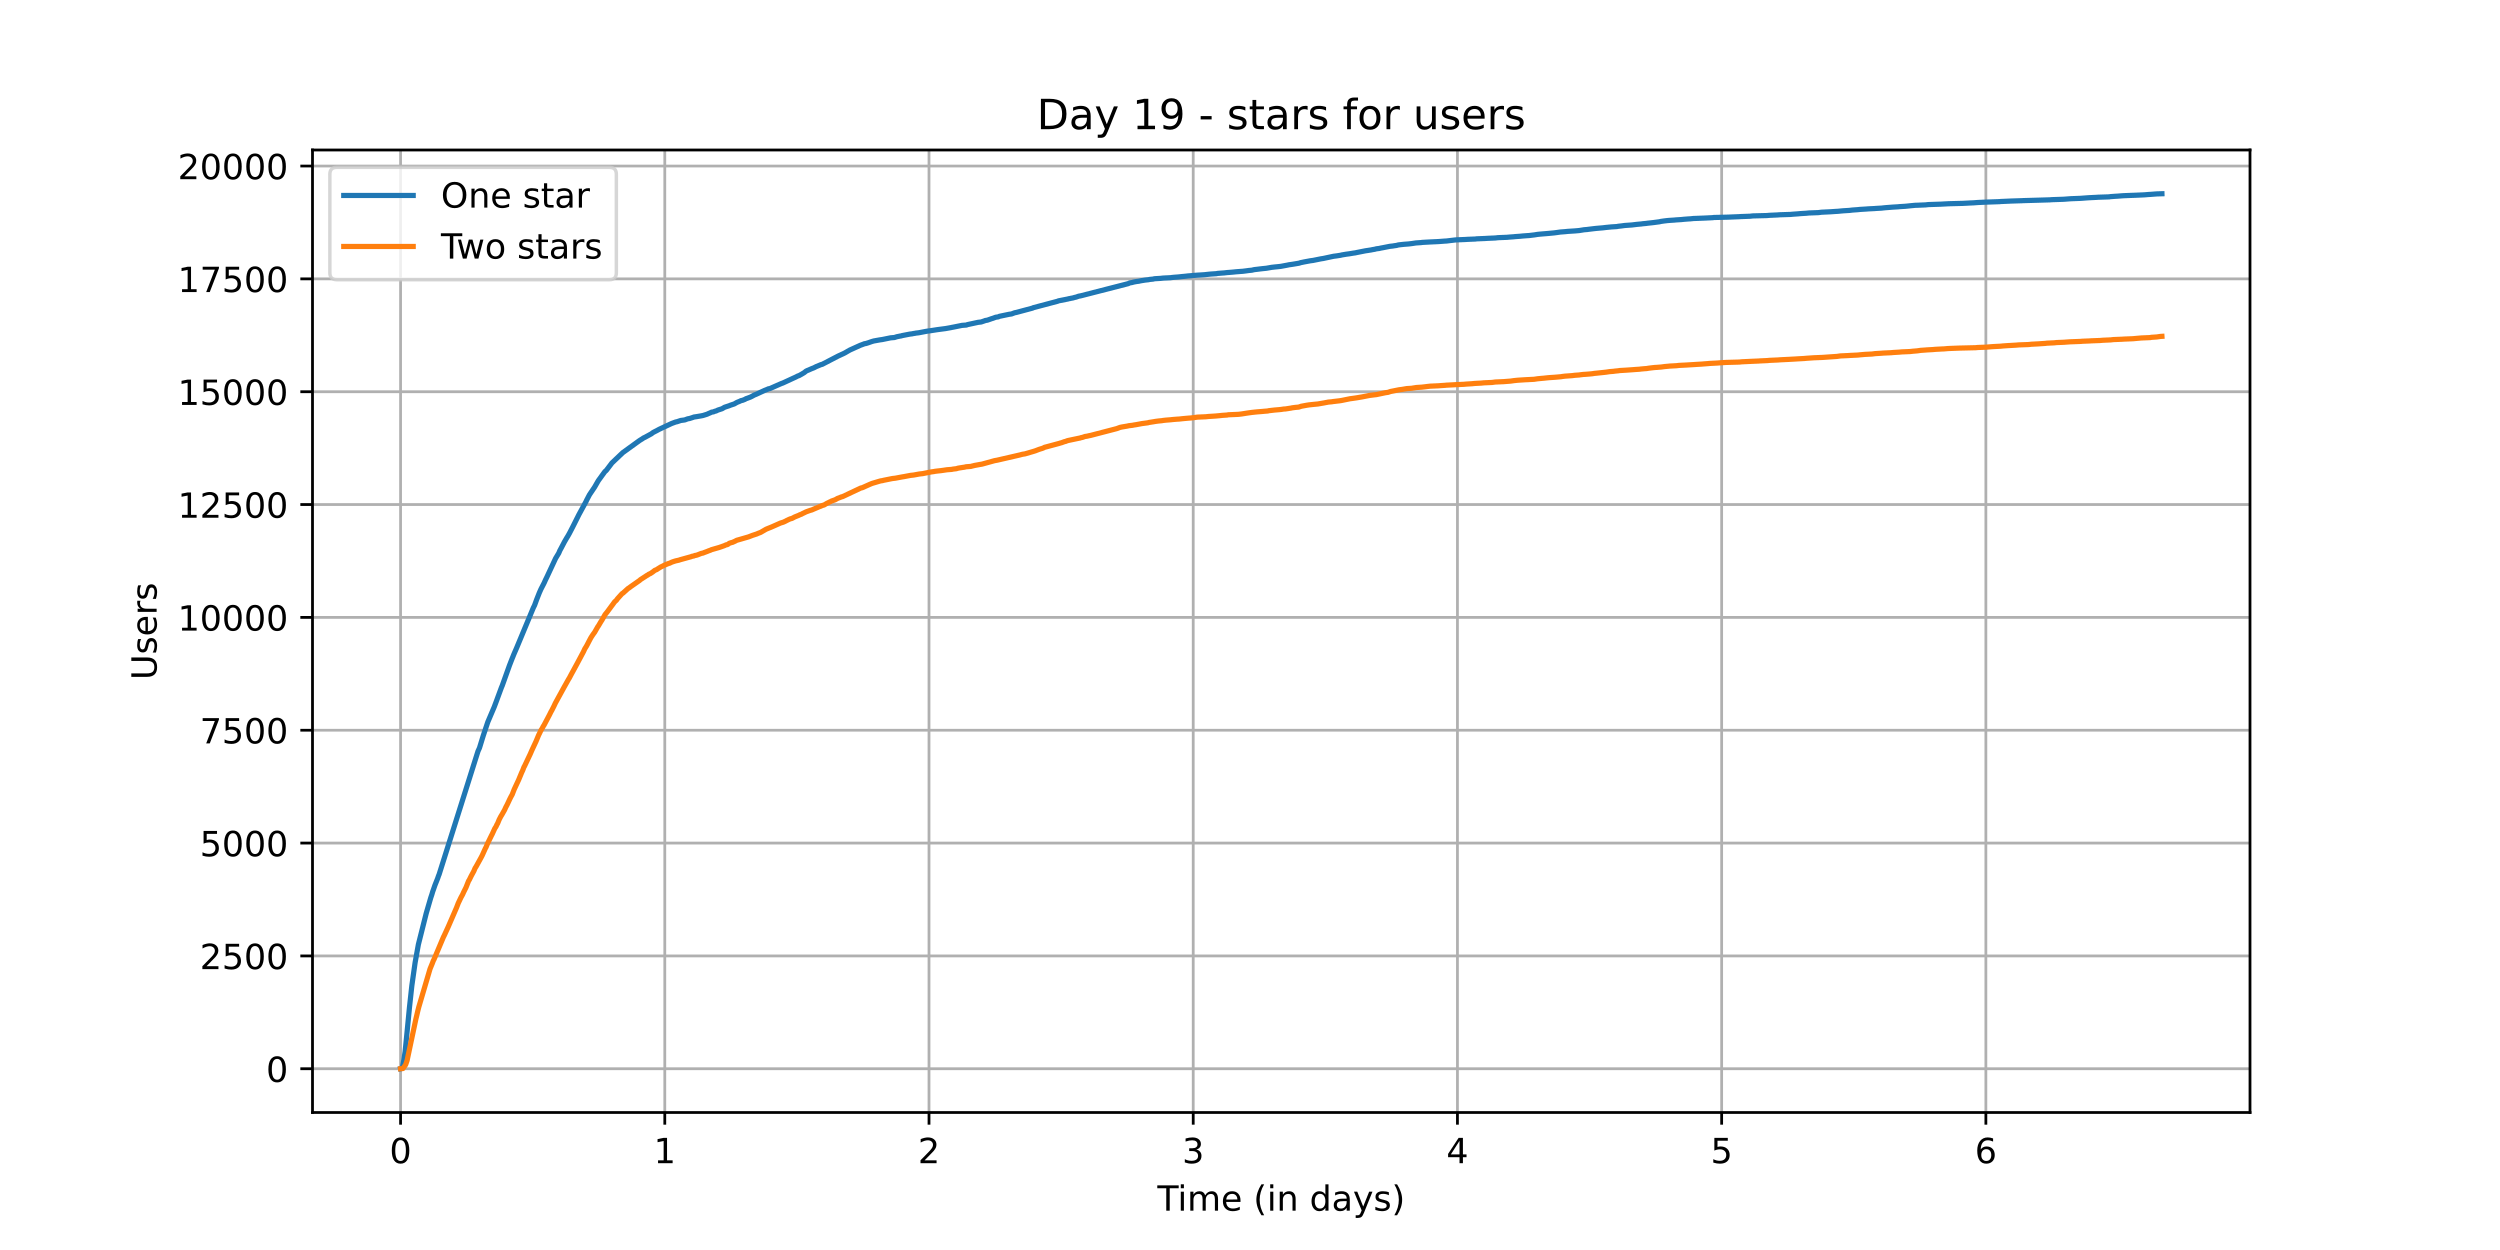 <?xml version="1.0" encoding="utf-8" standalone="no"?>
<!DOCTYPE svg PUBLIC "-//W3C//DTD SVG 1.1//EN"
  "http://www.w3.org/Graphics/SVG/1.1/DTD/svg11.dtd">
<!-- Created with matplotlib (https://matplotlib.org/) -->
<svg height="360pt" version="1.1" viewBox="0 0 720 360" width="720pt" xmlns="http://www.w3.org/2000/svg" xmlns:xlink="http://www.w3.org/1999/xlink">
 <defs>
  <style type="text/css">*{stroke-linecap:butt;stroke-linejoin:round;}</style>
 </defs>
 <g id="figure_1">
  <g id="patch_1">
   <path d="M 0 360 
L 720 360 
L 720 0 
L 0 0 
z
" style="fill:#ffffff;"/>
  </g>
  <g id="axes_1">
   <g id="patch_2">
    <path d="M 90 320.4 
L 648 320.4 
L 648 43.2 
L 90 43.2 
z
" style="fill:#ffffff;"/>
   </g>
   <g id="matplotlib.axis_1">
    <g id="xtick_1">
     <g id="line2d_1">
      <path clip-path="url(#p3f3397344b)" d="M 115.364 320.4 
L 115.364 43.2 
" style="fill:none;stroke:#b0b0b0;stroke-linecap:square;stroke-width:0.8;"/>
     </g>
     <g id="line2d_2">
      <defs>
       <path d="M 0 0 
L 0 3.5 
" id="meeb5e27572" style="stroke:#000000;stroke-width:0.8;"/>
      </defs>
      <g>
       <use style="stroke:#000000;stroke-width:0.8;" x="115.364" xlink:href="#meeb5e27572" y="320.4"/>
      </g>
     </g>
     <g id="text_1">
      <!-- 0 -->
      <g transform="translate(112.182 334.998)scale(0.1 -0.1)">
       <defs>
        <path d="M 31.781 66.406 
Q 24.172 66.406 20.328 58.906 
Q 16.5 51.422 16.5 36.375 
Q 16.5 21.391 20.328 13.891 
Q 24.172 6.391 31.781 6.391 
Q 39.453 6.391 43.281 13.891 
Q 47.125 21.391 47.125 36.375 
Q 47.125 51.422 43.281 58.906 
Q 39.453 66.406 31.781 66.406 
z
M 31.781 74.219 
Q 44.047 74.219 50.516 64.516 
Q 56.984 54.828 56.984 36.375 
Q 56.984 17.969 50.516 8.266 
Q 44.047 -1.422 31.781 -1.422 
Q 19.531 -1.422 13.062 8.266 
Q 6.594 17.969 6.594 36.375 
Q 6.594 54.828 13.062 64.516 
Q 19.531 74.219 31.781 74.219 
z
" id="DejaVuSans-48"/>
       </defs>
       <use xlink:href="#DejaVuSans-48"/>
      </g>
     </g>
    </g>
    <g id="xtick_2">
     <g id="line2d_3">
      <path clip-path="url(#p3f3397344b)" d="M 191.458 320.4 
L 191.458 43.2 
" style="fill:none;stroke:#b0b0b0;stroke-linecap:square;stroke-width:0.8;"/>
     </g>
     <g id="line2d_4">
      <g>
       <use style="stroke:#000000;stroke-width:0.8;" x="191.458" xlink:href="#meeb5e27572" y="320.4"/>
      </g>
     </g>
     <g id="text_2">
      <!-- 1 -->
      <g transform="translate(188.277 334.998)scale(0.1 -0.1)">
       <defs>
        <path d="M 12.406 8.297 
L 28.516 8.297 
L 28.516 63.922 
L 10.984 60.406 
L 10.984 69.391 
L 28.422 72.906 
L 38.281 72.906 
L 38.281 8.297 
L 54.391 8.297 
L 54.391 0 
L 12.406 0 
z
" id="DejaVuSans-49"/>
       </defs>
       <use xlink:href="#DejaVuSans-49"/>
      </g>
     </g>
    </g>
    <g id="xtick_3">
     <g id="line2d_5">
      <path clip-path="url(#p3f3397344b)" d="M 267.553 320.4 
L 267.553 43.2 
" style="fill:none;stroke:#b0b0b0;stroke-linecap:square;stroke-width:0.8;"/>
     </g>
     <g id="line2d_6">
      <g>
       <use style="stroke:#000000;stroke-width:0.8;" x="267.553" xlink:href="#meeb5e27572" y="320.4"/>
      </g>
     </g>
     <g id="text_3">
      <!-- 2 -->
      <g transform="translate(264.371 334.998)scale(0.1 -0.1)">
       <defs>
        <path d="M 19.188 8.297 
L 53.609 8.297 
L 53.609 0 
L 7.328 0 
L 7.328 8.297 
Q 12.938 14.109 22.625 23.891 
Q 32.328 33.688 34.812 36.531 
Q 39.547 41.844 41.422 45.531 
Q 43.312 49.219 43.312 52.781 
Q 43.312 58.594 39.234 62.25 
Q 35.156 65.922 28.609 65.922 
Q 23.969 65.922 18.812 64.312 
Q 13.672 62.703 7.812 59.422 
L 7.812 69.391 
Q 13.766 71.781 18.938 73 
Q 24.125 74.219 28.422 74.219 
Q 39.75 74.219 46.484 68.547 
Q 53.219 62.891 53.219 53.422 
Q 53.219 48.922 51.531 44.891 
Q 49.859 40.875 45.406 35.406 
Q 44.188 33.984 37.641 27.219 
Q 31.109 20.453 19.188 8.297 
z
" id="DejaVuSans-50"/>
       </defs>
       <use xlink:href="#DejaVuSans-50"/>
      </g>
     </g>
    </g>
    <g id="xtick_4">
     <g id="line2d_7">
      <path clip-path="url(#p3f3397344b)" d="M 343.647 320.4 
L 343.647 43.2 
" style="fill:none;stroke:#b0b0b0;stroke-linecap:square;stroke-width:0.8;"/>
     </g>
     <g id="line2d_8">
      <g>
       <use style="stroke:#000000;stroke-width:0.8;" x="343.647" xlink:href="#meeb5e27572" y="320.4"/>
      </g>
     </g>
     <g id="text_4">
      <!-- 3 -->
      <g transform="translate(340.466 334.998)scale(0.1 -0.1)">
       <defs>
        <path d="M 40.578 39.312 
Q 47.656 37.797 51.625 33 
Q 55.609 28.219 55.609 21.188 
Q 55.609 10.406 48.188 4.484 
Q 40.766 -1.422 27.094 -1.422 
Q 22.516 -1.422 17.656 -0.516 
Q 12.797 0.391 7.625 2.203 
L 7.625 11.719 
Q 11.719 9.328 16.594 8.109 
Q 21.484 6.891 26.812 6.891 
Q 36.078 6.891 40.938 10.547 
Q 45.797 14.203 45.797 21.188 
Q 45.797 27.641 41.281 31.266 
Q 36.766 34.906 28.719 34.906 
L 20.219 34.906 
L 20.219 43.016 
L 29.109 43.016 
Q 36.375 43.016 40.234 45.922 
Q 44.094 48.828 44.094 54.297 
Q 44.094 59.906 40.109 62.906 
Q 36.141 65.922 28.719 65.922 
Q 24.656 65.922 20.016 65.031 
Q 15.375 64.156 9.812 62.312 
L 9.812 71.094 
Q 15.438 72.656 20.344 73.438 
Q 25.25 74.219 29.594 74.219 
Q 40.828 74.219 47.359 69.109 
Q 53.906 64.016 53.906 55.328 
Q 53.906 49.266 50.438 45.094 
Q 46.969 40.922 40.578 39.312 
z
" id="DejaVuSans-51"/>
       </defs>
       <use xlink:href="#DejaVuSans-51"/>
      </g>
     </g>
    </g>
    <g id="xtick_5">
     <g id="line2d_9">
      <path clip-path="url(#p3f3397344b)" d="M 419.742 320.4 
L 419.742 43.2 
" style="fill:none;stroke:#b0b0b0;stroke-linecap:square;stroke-width:0.8;"/>
     </g>
     <g id="line2d_10">
      <g>
       <use style="stroke:#000000;stroke-width:0.8;" x="419.742" xlink:href="#meeb5e27572" y="320.4"/>
      </g>
     </g>
     <g id="text_5">
      <!-- 4 -->
      <g transform="translate(416.56 334.998)scale(0.1 -0.1)">
       <defs>
        <path d="M 37.797 64.312 
L 12.891 25.391 
L 37.797 25.391 
z
M 35.203 72.906 
L 47.609 72.906 
L 47.609 25.391 
L 58.016 25.391 
L 58.016 17.188 
L 47.609 17.188 
L 47.609 0 
L 37.797 0 
L 37.797 17.188 
L 4.891 17.188 
L 4.891 26.703 
z
" id="DejaVuSans-52"/>
       </defs>
       <use xlink:href="#DejaVuSans-52"/>
      </g>
     </g>
    </g>
    <g id="xtick_6">
     <g id="line2d_11">
      <path clip-path="url(#p3f3397344b)" d="M 495.836 320.4 
L 495.836 43.2 
" style="fill:none;stroke:#b0b0b0;stroke-linecap:square;stroke-width:0.8;"/>
     </g>
     <g id="line2d_12">
      <g>
       <use style="stroke:#000000;stroke-width:0.8;" x="495.836" xlink:href="#meeb5e27572" y="320.4"/>
      </g>
     </g>
     <g id="text_6">
      <!-- 5 -->
      <g transform="translate(492.655 334.998)scale(0.1 -0.1)">
       <defs>
        <path d="M 10.797 72.906 
L 49.516 72.906 
L 49.516 64.594 
L 19.828 64.594 
L 19.828 46.734 
Q 21.969 47.469 24.109 47.828 
Q 26.266 48.188 28.422 48.188 
Q 40.625 48.188 47.75 41.5 
Q 54.891 34.812 54.891 23.391 
Q 54.891 11.625 47.562 5.094 
Q 40.234 -1.422 26.906 -1.422 
Q 22.312 -1.422 17.547 -0.641 
Q 12.797 0.141 7.719 1.703 
L 7.719 11.625 
Q 12.109 9.234 16.797 8.062 
Q 21.484 6.891 26.703 6.891 
Q 35.156 6.891 40.078 11.328 
Q 45.016 15.766 45.016 23.391 
Q 45.016 31 40.078 35.438 
Q 35.156 39.891 26.703 39.891 
Q 22.75 39.891 18.812 39.016 
Q 14.891 38.141 10.797 36.281 
z
" id="DejaVuSans-53"/>
       </defs>
       <use xlink:href="#DejaVuSans-53"/>
      </g>
     </g>
    </g>
    <g id="xtick_7">
     <g id="line2d_13">
      <path clip-path="url(#p3f3397344b)" d="M 571.93 320.4 
L 571.93 43.2 
" style="fill:none;stroke:#b0b0b0;stroke-linecap:square;stroke-width:0.8;"/>
     </g>
     <g id="line2d_14">
      <g>
       <use style="stroke:#000000;stroke-width:0.8;" x="571.93" xlink:href="#meeb5e27572" y="320.4"/>
      </g>
     </g>
     <g id="text_7">
      <!-- 6 -->
      <g transform="translate(568.749 334.998)scale(0.1 -0.1)">
       <defs>
        <path d="M 33.016 40.375 
Q 26.375 40.375 22.484 35.828 
Q 18.609 31.297 18.609 23.391 
Q 18.609 15.531 22.484 10.953 
Q 26.375 6.391 33.016 6.391 
Q 39.656 6.391 43.531 10.953 
Q 47.406 15.531 47.406 23.391 
Q 47.406 31.297 43.531 35.828 
Q 39.656 40.375 33.016 40.375 
z
M 52.594 71.297 
L 52.594 62.312 
Q 48.875 64.062 45.094 64.984 
Q 41.312 65.922 37.594 65.922 
Q 27.828 65.922 22.672 59.328 
Q 17.531 52.734 16.797 39.406 
Q 19.672 43.656 24.016 45.922 
Q 28.375 48.188 33.594 48.188 
Q 44.578 48.188 50.953 41.516 
Q 57.328 34.859 57.328 23.391 
Q 57.328 12.156 50.688 5.359 
Q 44.047 -1.422 33.016 -1.422 
Q 20.359 -1.422 13.672 8.266 
Q 6.984 17.969 6.984 36.375 
Q 6.984 53.656 15.188 63.938 
Q 23.391 74.219 37.203 74.219 
Q 40.922 74.219 44.703 73.484 
Q 48.484 72.75 52.594 71.297 
z
" id="DejaVuSans-54"/>
       </defs>
       <use xlink:href="#DejaVuSans-54"/>
      </g>
     </g>
    </g>
    <g id="text_8">
     <!-- Time (in days) -->
     <g transform="translate(333.327 348.677)scale(0.1 -0.1)">
      <defs>
       <path d="M -0.297 72.906 
L 61.375 72.906 
L 61.375 64.594 
L 35.5 64.594 
L 35.5 0 
L 25.594 0 
L 25.594 64.594 
L -0.297 64.594 
z
" id="DejaVuSans-84"/>
       <path d="M 9.422 54.688 
L 18.406 54.688 
L 18.406 0 
L 9.422 0 
z
M 9.422 75.984 
L 18.406 75.984 
L 18.406 64.594 
L 9.422 64.594 
z
" id="DejaVuSans-105"/>
       <path d="M 52 44.188 
Q 55.375 50.25 60.062 53.125 
Q 64.75 56 71.094 56 
Q 79.641 56 84.281 50.016 
Q 88.922 44.047 88.922 33.016 
L 88.922 0 
L 79.891 0 
L 79.891 32.719 
Q 79.891 40.578 77.094 44.375 
Q 74.312 48.188 68.609 48.188 
Q 61.625 48.188 57.562 43.547 
Q 53.516 38.922 53.516 30.906 
L 53.516 0 
L 44.484 0 
L 44.484 32.719 
Q 44.484 40.625 41.703 44.406 
Q 38.922 48.188 33.109 48.188 
Q 26.219 48.188 22.156 43.531 
Q 18.109 38.875 18.109 30.906 
L 18.109 0 
L 9.078 0 
L 9.078 54.688 
L 18.109 54.688 
L 18.109 46.188 
Q 21.188 51.219 25.484 53.609 
Q 29.781 56 35.688 56 
Q 41.656 56 45.828 52.969 
Q 50 49.953 52 44.188 
z
" id="DejaVuSans-109"/>
       <path d="M 56.203 29.594 
L 56.203 25.203 
L 14.891 25.203 
Q 15.484 15.922 20.484 11.062 
Q 25.484 6.203 34.422 6.203 
Q 39.594 6.203 44.453 7.469 
Q 49.312 8.734 54.109 11.281 
L 54.109 2.781 
Q 49.266 0.734 44.188 -0.344 
Q 39.109 -1.422 33.891 -1.422 
Q 20.797 -1.422 13.156 6.188 
Q 5.516 13.812 5.516 26.812 
Q 5.516 40.234 12.766 48.109 
Q 20.016 56 32.328 56 
Q 43.359 56 49.781 48.891 
Q 56.203 41.797 56.203 29.594 
z
M 47.219 32.234 
Q 47.125 39.594 43.094 43.984 
Q 39.062 48.391 32.422 48.391 
Q 24.906 48.391 20.391 44.141 
Q 15.875 39.891 15.188 32.172 
z
" id="DejaVuSans-101"/>
       <path id="DejaVuSans-32"/>
       <path d="M 31 75.875 
Q 24.469 64.656 21.281 53.656 
Q 18.109 42.672 18.109 31.391 
Q 18.109 20.125 21.312 9.062 
Q 24.516 -2 31 -13.188 
L 23.188 -13.188 
Q 15.875 -1.703 12.234 9.375 
Q 8.594 20.453 8.594 31.391 
Q 8.594 42.281 12.203 53.312 
Q 15.828 64.359 23.188 75.875 
z
" id="DejaVuSans-40"/>
       <path d="M 54.891 33.016 
L 54.891 0 
L 45.906 0 
L 45.906 32.719 
Q 45.906 40.484 42.875 44.328 
Q 39.844 48.188 33.797 48.188 
Q 26.516 48.188 22.312 43.547 
Q 18.109 38.922 18.109 30.906 
L 18.109 0 
L 9.078 0 
L 9.078 54.688 
L 18.109 54.688 
L 18.109 46.188 
Q 21.344 51.125 25.703 53.562 
Q 30.078 56 35.797 56 
Q 45.219 56 50.047 50.172 
Q 54.891 44.344 54.891 33.016 
z
" id="DejaVuSans-110"/>
       <path d="M 45.406 46.391 
L 45.406 75.984 
L 54.391 75.984 
L 54.391 0 
L 45.406 0 
L 45.406 8.203 
Q 42.578 3.328 38.25 0.953 
Q 33.938 -1.422 27.875 -1.422 
Q 17.969 -1.422 11.734 6.484 
Q 5.516 14.406 5.516 27.297 
Q 5.516 40.188 11.734 48.094 
Q 17.969 56 27.875 56 
Q 33.938 56 38.25 53.625 
Q 42.578 51.266 45.406 46.391 
z
M 14.797 27.297 
Q 14.797 17.391 18.875 11.75 
Q 22.953 6.109 30.078 6.109 
Q 37.203 6.109 41.297 11.75 
Q 45.406 17.391 45.406 27.297 
Q 45.406 37.203 41.297 42.844 
Q 37.203 48.484 30.078 48.484 
Q 22.953 48.484 18.875 42.844 
Q 14.797 37.203 14.797 27.297 
z
" id="DejaVuSans-100"/>
       <path d="M 34.281 27.484 
Q 23.391 27.484 19.188 25 
Q 14.984 22.516 14.984 16.5 
Q 14.984 11.719 18.141 8.906 
Q 21.297 6.109 26.703 6.109 
Q 34.188 6.109 38.703 11.406 
Q 43.219 16.703 43.219 25.484 
L 43.219 27.484 
z
M 52.203 31.203 
L 52.203 0 
L 43.219 0 
L 43.219 8.297 
Q 40.141 3.328 35.547 0.953 
Q 30.953 -1.422 24.312 -1.422 
Q 15.922 -1.422 10.953 3.297 
Q 6 8.016 6 15.922 
Q 6 25.141 12.172 29.828 
Q 18.359 34.516 30.609 34.516 
L 43.219 34.516 
L 43.219 35.406 
Q 43.219 41.609 39.141 45 
Q 35.062 48.391 27.688 48.391 
Q 23 48.391 18.547 47.266 
Q 14.109 46.141 10.016 43.891 
L 10.016 52.203 
Q 14.938 54.109 19.578 55.047 
Q 24.219 56 28.609 56 
Q 40.484 56 46.344 49.844 
Q 52.203 43.703 52.203 31.203 
z
" id="DejaVuSans-97"/>
       <path d="M 32.172 -5.078 
Q 28.375 -14.844 24.75 -17.812 
Q 21.141 -20.797 15.094 -20.797 
L 7.906 -20.797 
L 7.906 -13.281 
L 13.188 -13.281 
Q 16.891 -13.281 18.938 -11.516 
Q 21 -9.766 23.484 -3.219 
L 25.094 0.875 
L 2.984 54.688 
L 12.5 54.688 
L 29.594 11.922 
L 46.688 54.688 
L 56.203 54.688 
z
" id="DejaVuSans-121"/>
       <path d="M 44.281 53.078 
L 44.281 44.578 
Q 40.484 46.531 36.375 47.5 
Q 32.281 48.484 27.875 48.484 
Q 21.188 48.484 17.844 46.438 
Q 14.5 44.391 14.5 40.281 
Q 14.5 37.156 16.891 35.375 
Q 19.281 33.594 26.516 31.984 
L 29.594 31.297 
Q 39.156 29.25 43.188 25.516 
Q 47.219 21.781 47.219 15.094 
Q 47.219 7.469 41.188 3.016 
Q 35.156 -1.422 24.609 -1.422 
Q 20.219 -1.422 15.453 -0.562 
Q 10.688 0.297 5.422 2 
L 5.422 11.281 
Q 10.406 8.688 15.234 7.391 
Q 20.062 6.109 24.812 6.109 
Q 31.156 6.109 34.562 8.281 
Q 37.984 10.453 37.984 14.406 
Q 37.984 18.062 35.516 20.016 
Q 33.062 21.969 24.703 23.781 
L 21.578 24.516 
Q 13.234 26.266 9.516 29.906 
Q 5.812 33.547 5.812 39.891 
Q 5.812 47.609 11.281 51.797 
Q 16.75 56 26.812 56 
Q 31.781 56 36.172 55.266 
Q 40.578 54.547 44.281 53.078 
z
" id="DejaVuSans-115"/>
       <path d="M 8.016 75.875 
L 15.828 75.875 
Q 23.141 64.359 26.781 53.312 
Q 30.422 42.281 30.422 31.391 
Q 30.422 20.453 26.781 9.375 
Q 23.141 -1.703 15.828 -13.188 
L 8.016 -13.188 
Q 14.5 -2 17.703 9.062 
Q 20.906 20.125 20.906 31.391 
Q 20.906 42.672 17.703 53.656 
Q 14.5 64.656 8.016 75.875 
z
" id="DejaVuSans-41"/>
      </defs>
      <use xlink:href="#DejaVuSans-84"/>
      <use x="57.959" xlink:href="#DejaVuSans-105"/>
      <use x="85.742" xlink:href="#DejaVuSans-109"/>
      <use x="183.154" xlink:href="#DejaVuSans-101"/>
      <use x="244.678" xlink:href="#DejaVuSans-32"/>
      <use x="276.465" xlink:href="#DejaVuSans-40"/>
      <use x="315.479" xlink:href="#DejaVuSans-105"/>
      <use x="343.262" xlink:href="#DejaVuSans-110"/>
      <use x="406.641" xlink:href="#DejaVuSans-32"/>
      <use x="438.428" xlink:href="#DejaVuSans-100"/>
      <use x="501.904" xlink:href="#DejaVuSans-97"/>
      <use x="563.184" xlink:href="#DejaVuSans-121"/>
      <use x="622.363" xlink:href="#DejaVuSans-115"/>
      <use x="674.463" xlink:href="#DejaVuSans-41"/>
     </g>
    </g>
   </g>
   <g id="matplotlib.axis_2">
    <g id="ytick_1">
     <g id="line2d_15">
      <path clip-path="url(#p3f3397344b)" d="M 90 307.8 
L 648 307.8 
" style="fill:none;stroke:#b0b0b0;stroke-linecap:square;stroke-width:0.8;"/>
     </g>
     <g id="line2d_16">
      <defs>
       <path d="M 0 0 
L -3.5 0 
" id="m09c5e4b6a3" style="stroke:#000000;stroke-width:0.8;"/>
      </defs>
      <g>
       <use style="stroke:#000000;stroke-width:0.8;" x="90" xlink:href="#m09c5e4b6a3" y="307.8"/>
      </g>
     </g>
     <g id="text_9">
      <!-- 0 -->
      <g transform="translate(76.638 311.599)scale(0.1 -0.1)">
       <use xlink:href="#DejaVuSans-48"/>
      </g>
     </g>
    </g>
    <g id="ytick_2">
     <g id="line2d_17">
      <path clip-path="url(#p3f3397344b)" d="M 90 275.302 
L 648 275.302 
" style="fill:none;stroke:#b0b0b0;stroke-linecap:square;stroke-width:0.8;"/>
     </g>
     <g id="line2d_18">
      <g>
       <use style="stroke:#000000;stroke-width:0.8;" x="90" xlink:href="#m09c5e4b6a3" y="275.302"/>
      </g>
     </g>
     <g id="text_10">
      <!-- 2500 -->
      <g transform="translate(57.55 279.102)scale(0.1 -0.1)">
       <use xlink:href="#DejaVuSans-50"/>
       <use x="63.623" xlink:href="#DejaVuSans-53"/>
       <use x="127.246" xlink:href="#DejaVuSans-48"/>
       <use x="190.869" xlink:href="#DejaVuSans-48"/>
      </g>
     </g>
    </g>
    <g id="ytick_3">
     <g id="line2d_19">
      <path clip-path="url(#p3f3397344b)" d="M 90 242.805 
L 648 242.805 
" style="fill:none;stroke:#b0b0b0;stroke-linecap:square;stroke-width:0.8;"/>
     </g>
     <g id="line2d_20">
      <g>
       <use style="stroke:#000000;stroke-width:0.8;" x="90" xlink:href="#m09c5e4b6a3" y="242.805"/>
      </g>
     </g>
     <g id="text_11">
      <!-- 5000 -->
      <g transform="translate(57.55 246.604)scale(0.1 -0.1)">
       <use xlink:href="#DejaVuSans-53"/>
       <use x="63.623" xlink:href="#DejaVuSans-48"/>
       <use x="127.246" xlink:href="#DejaVuSans-48"/>
       <use x="190.869" xlink:href="#DejaVuSans-48"/>
      </g>
     </g>
    </g>
    <g id="ytick_4">
     <g id="line2d_21">
      <path clip-path="url(#p3f3397344b)" d="M 90 210.307 
L 648 210.307 
" style="fill:none;stroke:#b0b0b0;stroke-linecap:square;stroke-width:0.8;"/>
     </g>
     <g id="line2d_22">
      <g>
       <use style="stroke:#000000;stroke-width:0.8;" x="90" xlink:href="#m09c5e4b6a3" y="210.307"/>
      </g>
     </g>
     <g id="text_12">
      <!-- 7500 -->
      <g transform="translate(57.55 214.106)scale(0.1 -0.1)">
       <defs>
        <path d="M 8.203 72.906 
L 55.078 72.906 
L 55.078 68.703 
L 28.609 0 
L 18.312 0 
L 43.219 64.594 
L 8.203 64.594 
z
" id="DejaVuSans-55"/>
       </defs>
       <use xlink:href="#DejaVuSans-55"/>
       <use x="63.623" xlink:href="#DejaVuSans-53"/>
       <use x="127.246" xlink:href="#DejaVuSans-48"/>
       <use x="190.869" xlink:href="#DejaVuSans-48"/>
      </g>
     </g>
    </g>
    <g id="ytick_5">
     <g id="line2d_23">
      <path clip-path="url(#p3f3397344b)" d="M 90 177.809 
L 648 177.809 
" style="fill:none;stroke:#b0b0b0;stroke-linecap:square;stroke-width:0.8;"/>
     </g>
     <g id="line2d_24">
      <g>
       <use style="stroke:#000000;stroke-width:0.8;" x="90" xlink:href="#m09c5e4b6a3" y="177.809"/>
      </g>
     </g>
     <g id="text_13">
      <!-- 10000 -->
      <g transform="translate(51.188 181.609)scale(0.1 -0.1)">
       <use xlink:href="#DejaVuSans-49"/>
       <use x="63.623" xlink:href="#DejaVuSans-48"/>
       <use x="127.246" xlink:href="#DejaVuSans-48"/>
       <use x="190.869" xlink:href="#DejaVuSans-48"/>
       <use x="254.492" xlink:href="#DejaVuSans-48"/>
      </g>
     </g>
    </g>
    <g id="ytick_6">
     <g id="line2d_25">
      <path clip-path="url(#p3f3397344b)" d="M 90 145.312 
L 648 145.312 
" style="fill:none;stroke:#b0b0b0;stroke-linecap:square;stroke-width:0.8;"/>
     </g>
     <g id="line2d_26">
      <g>
       <use style="stroke:#000000;stroke-width:0.8;" x="90" xlink:href="#m09c5e4b6a3" y="145.312"/>
      </g>
     </g>
     <g id="text_14">
      <!-- 12500 -->
      <g transform="translate(51.188 149.111)scale(0.1 -0.1)">
       <use xlink:href="#DejaVuSans-49"/>
       <use x="63.623" xlink:href="#DejaVuSans-50"/>
       <use x="127.246" xlink:href="#DejaVuSans-53"/>
       <use x="190.869" xlink:href="#DejaVuSans-48"/>
       <use x="254.492" xlink:href="#DejaVuSans-48"/>
      </g>
     </g>
    </g>
    <g id="ytick_7">
     <g id="line2d_27">
      <path clip-path="url(#p3f3397344b)" d="M 90 112.814 
L 648 112.814 
" style="fill:none;stroke:#b0b0b0;stroke-linecap:square;stroke-width:0.8;"/>
     </g>
     <g id="line2d_28">
      <g>
       <use style="stroke:#000000;stroke-width:0.8;" x="90" xlink:href="#m09c5e4b6a3" y="112.814"/>
      </g>
     </g>
     <g id="text_15">
      <!-- 15000 -->
      <g transform="translate(51.188 116.613)scale(0.1 -0.1)">
       <use xlink:href="#DejaVuSans-49"/>
       <use x="63.623" xlink:href="#DejaVuSans-53"/>
       <use x="127.246" xlink:href="#DejaVuSans-48"/>
       <use x="190.869" xlink:href="#DejaVuSans-48"/>
       <use x="254.492" xlink:href="#DejaVuSans-48"/>
      </g>
     </g>
    </g>
    <g id="ytick_8">
     <g id="line2d_29">
      <path clip-path="url(#p3f3397344b)" d="M 90 80.316 
L 648 80.316 
" style="fill:none;stroke:#b0b0b0;stroke-linecap:square;stroke-width:0.8;"/>
     </g>
     <g id="line2d_30">
      <g>
       <use style="stroke:#000000;stroke-width:0.8;" x="90" xlink:href="#m09c5e4b6a3" y="80.316"/>
      </g>
     </g>
     <g id="text_16">
      <!-- 17500 -->
      <g transform="translate(51.188 84.115)scale(0.1 -0.1)">
       <use xlink:href="#DejaVuSans-49"/>
       <use x="63.623" xlink:href="#DejaVuSans-55"/>
       <use x="127.246" xlink:href="#DejaVuSans-53"/>
       <use x="190.869" xlink:href="#DejaVuSans-48"/>
       <use x="254.492" xlink:href="#DejaVuSans-48"/>
      </g>
     </g>
    </g>
    <g id="ytick_9">
     <g id="line2d_31">
      <path clip-path="url(#p3f3397344b)" d="M 90 47.819 
L 648 47.819 
" style="fill:none;stroke:#b0b0b0;stroke-linecap:square;stroke-width:0.8;"/>
     </g>
     <g id="line2d_32">
      <g>
       <use style="stroke:#000000;stroke-width:0.8;" x="90" xlink:href="#m09c5e4b6a3" y="47.819"/>
      </g>
     </g>
     <g id="text_17">
      <!-- 20000 -->
      <g transform="translate(51.188 51.618)scale(0.1 -0.1)">
       <use xlink:href="#DejaVuSans-50"/>
       <use x="63.623" xlink:href="#DejaVuSans-48"/>
       <use x="127.246" xlink:href="#DejaVuSans-48"/>
       <use x="190.869" xlink:href="#DejaVuSans-48"/>
       <use x="254.492" xlink:href="#DejaVuSans-48"/>
      </g>
     </g>
    </g>
    <g id="text_18">
     <!-- Users -->
     <g transform="translate(45.108 195.801)rotate(-90)scale(0.1 -0.1)">
      <defs>
       <path d="M 8.688 72.906 
L 18.609 72.906 
L 18.609 28.609 
Q 18.609 16.891 22.844 11.734 
Q 27.094 6.594 36.625 6.594 
Q 46.094 6.594 50.344 11.734 
Q 54.594 16.891 54.594 28.609 
L 54.594 72.906 
L 64.5 72.906 
L 64.5 27.391 
Q 64.5 13.141 57.438 5.859 
Q 50.391 -1.422 36.625 -1.422 
Q 22.797 -1.422 15.734 5.859 
Q 8.688 13.141 8.688 27.391 
z
" id="DejaVuSans-85"/>
       <path d="M 41.109 46.297 
Q 39.594 47.172 37.812 47.578 
Q 36.031 48 33.891 48 
Q 26.266 48 22.188 43.047 
Q 18.109 38.094 18.109 28.812 
L 18.109 0 
L 9.078 0 
L 9.078 54.688 
L 18.109 54.688 
L 18.109 46.188 
Q 20.953 51.172 25.484 53.578 
Q 30.031 56 36.531 56 
Q 37.453 56 38.578 55.875 
Q 39.703 55.766 41.062 55.516 
z
" id="DejaVuSans-114"/>
      </defs>
      <use xlink:href="#DejaVuSans-85"/>
      <use x="73.193" xlink:href="#DejaVuSans-115"/>
      <use x="125.293" xlink:href="#DejaVuSans-101"/>
      <use x="186.816" xlink:href="#DejaVuSans-114"/>
      <use x="227.93" xlink:href="#DejaVuSans-115"/>
     </g>
    </g>
   </g>
   <g id="line2d_33">
    <path clip-path="url(#p3f3397344b)" d="M 115.364 307.8 
L 115.727 307.722 
L 115.885 307.514 
L 116.356 305.044 
L 116.671 302.86 
L 117.089 298.753 
L 117.928 290.121 
L 118.609 283.882 
L 119.552 277.226 
L 120.495 272.001 
L 122.747 263.057 
L 124.055 258.56 
L 124.37 257.624 
L 124.631 256.74 
L 124.789 256.311 
L 125.26 254.946 
L 126.046 252.97 
L 126.308 252.203 
L 126.464 251.839 
L 137.671 216.326 
L 138.091 215.403 
L 138.981 212.504 
L 139.191 211.828 
L 140.499 207.915 
L 142.332 203.612 
L 143.013 201.793 
L 143.223 201.221 
L 144.427 197.958 
L 144.636 197.477 
L 146.731 191.627 
L 147.464 189.742 
L 147.726 189.105 
L 147.988 188.443 
L 148.773 186.636 
L 153.593 175.053 
L 153.96 174.313 
L 154.536 172.727 
L 155.321 170.738 
L 155.792 169.672 
L 156.735 167.839 
L 157.102 167.007 
L 157.468 166.266 
L 160.034 160.768 
L 160.139 160.599 
L 160.925 159.299 
L 161.239 158.545 
L 161.658 157.778 
L 162.548 156.075 
L 162.81 155.62 
L 163.334 154.723 
L 163.439 154.58 
L 163.962 153.657 
L 164.904 151.837 
L 165.219 151.213 
L 165.585 150.485 
L 166.738 148.184 
L 168.728 144.532 
L 168.99 143.973 
L 169.775 142.478 
L 170.665 141.152 
L 171.242 140.294 
L 172.132 138.747 
L 172.341 138.396 
L 174.227 135.796 
L 174.435 135.64 
L 174.645 135.432 
L 176.007 133.638 
L 176.216 133.352 
L 179.359 130.363 
L 184.176 126.879 
L 185.015 126.359 
L 185.328 126.138 
L 185.799 125.917 
L 187.632 124.916 
L 187.895 124.695 
L 188.156 124.526 
L 188.732 124.227 
L 189.151 124.019 
L 189.832 123.642 
L 193.341 122.004 
L 193.603 121.9 
L 194.545 121.549 
L 195.016 121.445 
L 195.75 121.198 
L 196.064 121.094 
L 196.954 120.977 
L 197.321 120.912 
L 197.478 120.834 
L 197.739 120.743 
L 198.054 120.626 
L 198.63 120.522 
L 199.625 120.197 
L 199.835 120.106 
L 200.567 120.002 
L 201.929 119.768 
L 202.453 119.664 
L 203.657 119.287 
L 203.971 119.131 
L 204.599 118.871 
L 204.914 118.703 
L 205.49 118.612 
L 205.856 118.443 
L 206.223 118.365 
L 206.747 118.105 
L 207.951 117.715 
L 208.684 117.286 
L 209.994 116.857 
L 210.36 116.701 
L 211.46 116.337 
L 212.141 115.947 
L 212.351 115.843 
L 212.979 115.596 
L 213.398 115.388 
L 213.869 115.284 
L 214.55 115.011 
L 214.864 114.816 
L 215.126 114.738 
L 215.44 114.621 
L 216.121 114.361 
L 216.592 114.127 
L 216.855 113.984 
L 217.116 113.828 
L 217.326 113.737 
L 217.692 113.594 
L 220.206 112.437 
L 220.467 112.333 
L 220.991 112.125 
L 221.253 111.995 
L 221.777 111.891 
L 222.3 111.657 
L 224.604 110.643 
L 225.128 110.422 
L 225.443 110.318 
L 228.532 108.888 
L 229.055 108.654 
L 229.265 108.55 
L 229.789 108.277 
L 230.103 108.186 
L 230.784 107.809 
L 231.57 107.341 
L 231.779 107.185 
L 231.989 107.003 
L 232.147 106.886 
L 232.513 106.704 
L 232.827 106.587 
L 233.351 106.353 
L 233.77 106.171 
L 234.346 105.95 
L 234.66 105.794 
L 235.027 105.599 
L 236.441 105.014 
L 236.807 104.923 
L 241.26 102.61 
L 241.522 102.48 
L 242.046 102.246 
L 242.308 102.116 
L 242.831 101.882 
L 243.303 101.648 
L 243.616 101.466 
L 243.774 101.375 
L 244.036 101.219 
L 244.768 100.803 
L 247.754 99.451 
L 248.643 99.126 
L 248.906 99.009 
L 249.429 98.918 
L 250.058 98.723 
L 251.052 98.372 
L 251.628 98.203 
L 253.357 97.891 
L 254.09 97.787 
L 256.499 97.293 
L 257.599 97.202 
L 258.279 96.981 
L 258.803 96.877 
L 259.17 96.799 
L 259.588 96.734 
L 259.798 96.656 
L 261.998 96.227 
L 262.731 96.136 
L 262.992 96.071 
L 263.516 95.993 
L 263.726 95.941 
L 264.616 95.837 
L 266.501 95.473 
L 267.077 95.369 
L 268.019 95.239 
L 268.7 95.135 
L 269.853 94.953 
L 270.639 94.849 
L 271.529 94.732 
L 272.315 94.628 
L 273.781 94.368 
L 274.199 94.277 
L 274.566 94.212 
L 277.079 93.705 
L 278.336 93.614 
L 278.599 93.497 
L 281.688 92.834 
L 282.578 92.73 
L 283.573 92.392 
L 283.73 92.314 
L 284.363 92.21 
L 285.253 91.898 
L 285.567 91.781 
L 285.933 91.677 
L 286.772 91.365 
L 287.504 91.261 
L 287.819 91.105 
L 290.595 90.521 
L 291.328 90.417 
L 292.218 90.079 
L 292.742 89.975 
L 297.35 88.74 
L 297.612 88.61 
L 304.576 86.764 
L 304.838 86.647 
L 307.195 86.179 
L 307.561 86.114 
L 307.718 86.049 
L 308.19 85.971 
L 308.399 85.919 
L 308.975 85.815 
L 309.499 85.659 
L 309.918 85.568 
L 310.651 85.308 
L 311.228 85.204 
L 324.902 81.694 
L 325.373 81.473 
L 326.002 81.369 
L 326.526 81.226 
L 326.997 81.135 
L 327.363 81.07 
L 327.992 80.992 
L 328.254 80.927 
L 328.778 80.823 
L 329.878 80.654 
L 330.715 80.563 
L 331.135 80.472 
L 332.078 80.381 
L 332.497 80.277 
L 334.226 80.173 
L 335.012 80.082 
L 337.159 79.978 
L 337.368 79.939 
L 338.101 79.861 
L 339.463 79.757 
L 340.248 79.666 
L 341.348 79.562 
L 342.134 79.471 
L 343.286 79.38 
L 343.6 79.341 
L 344.962 79.237 
L 345.485 79.211 
L 346.847 79.12 
L 347.108 79.094 
L 348.052 78.99 
L 348.732 78.925 
L 350.304 78.821 
L 350.67 78.743 
L 351.979 78.639 
L 352.555 78.6 
L 353.445 78.496 
L 354.021 78.457 
L 355.226 78.353 
L 355.959 78.275 
L 357.32 78.171 
L 357.896 78.132 
L 358.734 78.028 
L 359.677 77.898 
L 360.515 77.82 
L 360.776 77.755 
L 361.247 77.651 
L 362.033 77.56 
L 362.871 77.456 
L 363.656 77.365 
L 364.703 77.261 
L 366.275 76.988 
L 367.217 76.884 
L 367.898 76.819 
L 368.84 76.716 
L 370.726 76.365 
L 371.197 76.261 
L 372.139 76.131 
L 372.768 76.027 
L 374.077 75.806 
L 374.339 75.728 
L 374.601 75.637 
L 375.072 75.546 
L 375.49 75.455 
L 377.376 75.104 
L 378.162 75 
L 380.415 74.545 
L 381.095 74.441 
L 384.08 73.804 
L 384.919 73.7 
L 386.071 73.518 
L 386.49 73.414 
L 387.747 73.206 
L 388.533 73.102 
L 389.79 72.894 
L 390.366 72.816 
L 390.628 72.751 
L 391.152 72.647 
L 393.248 72.231 
L 393.876 72.14 
L 394.19 72.088 
L 394.871 71.984 
L 395.29 71.893 
L 395.919 71.789 
L 396.391 71.659 
L 397.228 71.555 
L 397.648 71.451 
L 398.225 71.347 
L 400.267 70.944 
L 401.105 70.853 
L 401.472 70.788 
L 402.205 70.684 
L 402.729 70.541 
L 403.62 70.437 
L 404.354 70.359 
L 405.558 70.268 
L 405.82 70.242 
L 406.658 70.138 
L 407.758 69.969 
L 409.278 69.865 
L 409.591 69.813 
L 411.425 69.709 
L 411.949 69.683 
L 414.148 69.579 
L 414.724 69.54 
L 416.086 69.436 
L 416.61 69.41 
L 417.447 69.306 
L 418.233 69.215 
L 419.07 69.111 
L 419.646 69.072 
L 422.108 68.968 
L 422.684 68.929 
L 424.935 68.838 
L 425.25 68.786 
L 427.763 68.682 
L 428.339 68.643 
L 430.643 68.539 
L 431.429 68.448 
L 434.047 68.344 
L 434.728 68.279 
L 435.985 68.188 
L 436.299 68.149 
L 437.766 68.045 
L 438.498 67.967 
L 439.913 67.863 
L 440.372 67.837 
L 441.537 67.694 
L 441.798 67.668 
L 442.374 67.577 
L 442.742 67.512 
L 443.478 67.434 
L 445.822 67.239 
L 446.922 67.135 
L 447.602 67.07 
L 448.388 66.966 
L 449.382 66.823 
L 450.744 66.719 
L 451.477 66.641 
L 453.1 66.537 
L 453.676 66.498 
L 454.828 66.394 
L 456.189 66.173 
L 457.237 66.082 
L 457.446 66.043 
L 458.232 65.952 
L 459.069 65.848 
L 459.803 65.77 
L 461.007 65.666 
L 461.636 65.614 
L 462.473 65.51 
L 462.736 65.484 
L 463.783 65.38 
L 464.045 65.354 
L 465.669 65.25 
L 466.036 65.172 
L 466.978 65.068 
L 467.921 64.938 
L 469.388 64.834 
L 469.964 64.795 
L 470.802 64.691 
L 471.588 64.6 
L 472.741 64.496 
L 473.055 64.444 
L 474.155 64.34 
L 474.47 64.288 
L 475.466 64.184 
L 476.251 64.093 
L 477.037 63.989 
L 477.927 63.872 
L 478.347 63.768 
L 479.342 63.625 
L 480.232 63.521 
L 480.861 63.469 
L 482.276 63.378 
L 482.591 63.339 
L 484.215 63.235 
L 484.948 63.157 
L 486.257 63.053 
L 486.781 63.027 
L 487.777 62.923 
L 488.249 62.91 
L 490.92 62.806 
L 491.444 62.781 
L 493.277 62.69 
L 493.59 62.638 
L 497.833 62.534 
L 498.357 62.508 
L 500.974 62.404 
L 501.237 62.378 
L 504.012 62.274 
L 504.797 62.183 
L 508.882 62.079 
L 509.562 62.014 
L 511.867 61.91 
L 512.495 61.858 
L 515.689 61.754 
L 516.37 61.689 
L 517.836 61.585 
L 518.517 61.52 
L 520.193 61.416 
L 520.926 61.338 
L 523.702 61.234 
L 524.592 61.117 
L 526.739 61.013 
L 527.263 60.987 
L 528.781 60.883 
L 529.304 60.857 
L 530.352 60.753 
L 530.98 60.701 
L 532.656 60.597 
L 533.494 60.493 
L 534.96 60.389 
L 535.694 60.311 
L 537.422 60.207 
L 538.051 60.155 
L 539.884 60.064 
L 540.145 60.038 
L 541.927 59.934 
L 542.241 59.895 
L 542.974 59.817 
L 544.337 59.713 
L 544.965 59.661 
L 546.693 59.557 
L 547.008 59.518 
L 548.684 59.414 
L 549.365 59.349 
L 550.204 59.258 
L 550.466 59.232 
L 551.566 59.128 
L 552.037 59.115 
L 554.552 59.011 
L 555.338 58.92 
L 558.428 58.816 
L 558.899 58.803 
L 560.785 58.699 
L 561.309 58.673 
L 565.29 58.569 
L 565.813 58.543 
L 567.751 58.439 
L 568.223 58.426 
L 569.583 58.322 
L 570.107 58.296 
L 572.411 58.192 
L 572.883 58.179 
L 575.867 58.075 
L 576.182 58.036 
L 578.539 57.932 
L 579.063 57.906 
L 582.257 57.802 
L 582.781 57.776 
L 586.394 57.672 
L 586.866 57.659 
L 590.323 57.555 
L 590.951 57.503 
L 594.041 57.399 
L 594.564 57.373 
L 595.874 57.269 
L 596.45 57.23 
L 599.12 57.126 
L 599.696 57.087 
L 601.058 56.983 
L 601.634 56.944 
L 603.729 56.84 
L 604.305 56.801 
L 607.447 56.697 
L 607.813 56.632 
L 609.227 56.528 
L 609.751 56.502 
L 611.06 56.398 
L 611.636 56.359 
L 614.255 56.255 
L 614.726 56.242 
L 617.083 56.138 
L 617.607 56.112 
L 618.863 56.008 
L 619.387 55.982 
L 620.698 55.878 
L 621.274 55.839 
L 622.636 55.8 
L 622.636 55.8 
" style="fill:none;stroke:#1f77b4;stroke-linecap:square;stroke-width:1.5;"/>
   </g>
   <g id="line2d_34">
    <path clip-path="url(#p3f3397344b)" d="M 115.364 307.8 
L 116.042 307.735 
L 116.827 306.63 
L 117.247 305.395 
L 119.762 293.527 
L 120.024 292.448 
L 120.285 291.317 
L 120.6 290.069 
L 123.846 279.059 
L 124.527 277.395 
L 124.789 276.693 
L 124.998 276.303 
L 127.721 269.843 
L 127.931 269.44 
L 129.083 266.931 
L 131.491 261.38 
L 131.964 260.145 
L 132.591 258.819 
L 132.801 258.391 
L 133.219 257.637 
L 133.534 256.935 
L 134.215 255.57 
L 134.948 253.724 
L 135.157 253.399 
L 135.681 252.333 
L 136.468 250.877 
L 136.834 250.006 
L 137.095 249.616 
L 138.51 247.055 
L 138.876 246.353 
L 139.819 244.261 
L 139.976 244.001 
L 140.343 243.091 
L 141.599 240.517 
L 141.704 240.335 
L 142.489 238.619 
L 142.856 238.047 
L 143.17 237.358 
L 143.275 237.241 
L 143.746 236.084 
L 144.218 235.161 
L 144.427 234.823 
L 144.584 234.563 
L 145.317 233.263 
L 145.683 232.457 
L 145.998 231.872 
L 146.155 231.547 
L 146.522 230.768 
L 146.731 230.313 
L 147.098 229.572 
L 147.516 228.818 
L 148.092 227.336 
L 149.35 224.645 
L 150.24 222.5 
L 150.555 221.824 
L 150.921 220.862 
L 151.026 220.719 
L 152.703 217.183 
L 153.174 216.092 
L 154.379 213.505 
L 155.164 211.62 
L 155.269 211.438 
L 155.688 210.554 
L 155.845 210.255 
L 156.159 209.761 
L 156.421 209.241 
L 156.683 208.838 
L 158.202 205.965 
L 158.725 204.912 
L 158.882 204.665 
L 159.563 203.313 
L 159.93 202.521 
L 162.444 197.932 
L 162.758 197.373 
L 163.752 195.605 
L 163.962 195.28 
L 164.276 194.682 
L 164.433 194.383 
L 166.267 191.016 
L 168.047 187.676 
L 168.414 186.87 
L 168.885 186.116 
L 169.199 185.531 
L 169.513 184.92 
L 169.775 184.413 
L 169.88 184.218 
L 170.194 183.633 
L 170.665 182.905 
L 171.032 182.385 
L 171.242 182.112 
L 172.184 180.461 
L 172.341 180.266 
L 173.127 178.927 
L 173.284 178.719 
L 174.279 176.964 
L 174.488 176.717 
L 174.908 176.197 
L 176.216 174.417 
L 176.426 174.144 
L 177.002 173.338 
L 177.526 172.87 
L 177.839 172.428 
L 179.149 170.972 
L 179.411 170.816 
L 180.877 169.49 
L 181.14 169.334 
L 181.716 168.905 
L 184.02 167.293 
L 184.176 167.189 
L 184.438 166.942 
L 185.748 166.097 
L 186.009 165.928 
L 186.219 165.772 
L 186.533 165.629 
L 186.795 165.408 
L 187.319 165.174 
L 187.947 164.758 
L 188.576 164.264 
L 189.151 164.03 
L 189.361 163.874 
L 190.303 163.289 
L 190.723 163.094 
L 191.299 162.795 
L 192.555 162.275 
L 192.87 162.197 
L 193.393 161.937 
L 193.655 161.833 
L 194.283 161.625 
L 194.65 161.521 
L 195.069 161.43 
L 195.54 161.326 
L 195.855 161.209 
L 199.049 160.326 
L 199.259 160.222 
L 199.835 160.118 
L 200.096 159.988 
L 200.567 159.91 
L 200.882 159.806 
L 201.981 159.377 
L 202.453 159.286 
L 202.715 159.169 
L 203.657 158.818 
L 203.815 158.753 
L 204.023 158.662 
L 204.652 158.441 
L 204.862 158.324 
L 207.166 157.661 
L 207.375 157.583 
L 207.69 157.479 
L 208.632 157.141 
L 209.103 156.92 
L 209.523 156.842 
L 210.046 156.465 
L 210.675 156.257 
L 210.988 156.192 
L 211.251 156.062 
L 211.722 155.854 
L 212.036 155.672 
L 212.246 155.581 
L 212.77 155.438 
L 215.598 154.619 
L 216.697 154.19 
L 218.007 153.761 
L 218.268 153.631 
L 219.054 153.332 
L 220.625 152.422 
L 220.991 152.266 
L 221.567 152.032 
L 221.934 151.889 
L 222.51 151.642 
L 224.709 150.667 
L 224.971 150.576 
L 225.495 150.42 
L 225.757 150.316 
L 226.071 150.16 
L 226.28 150.069 
L 226.542 149.913 
L 226.804 149.796 
L 227.171 149.614 
L 227.59 149.432 
L 228.061 149.315 
L 228.271 149.211 
L 228.899 148.873 
L 230.103 148.392 
L 230.26 148.288 
L 230.836 148.08 
L 231.098 147.924 
L 231.57 147.703 
L 232.094 147.443 
L 232.355 147.339 
L 233.299 147.001 
L 233.822 146.858 
L 234.346 146.625 
L 236.022 145.91 
L 236.336 145.806 
L 236.755 145.611 
L 237.017 145.52 
L 237.331 145.442 
L 238.169 144.948 
L 238.64 144.727 
L 238.955 144.558 
L 239.216 144.454 
L 239.48 144.298 
L 240.527 143.934 
L 241.208 143.544 
L 241.993 143.245 
L 242.308 143.115 
L 242.674 143.024 
L 247.911 140.554 
L 248.33 140.463 
L 250.424 139.527 
L 250.948 139.306 
L 251.262 139.189 
L 253.409 138.552 
L 253.671 138.487 
L 254.195 138.409 
L 254.456 138.331 
L 256.97 137.824 
L 257.86 137.72 
L 259.798 137.356 
L 260.427 137.252 
L 262.207 136.914 
L 263.15 136.81 
L 264.773 136.511 
L 265.715 136.407 
L 268.177 135.913 
L 268.963 135.809 
L 269.329 135.731 
L 270.219 135.627 
L 270.953 135.549 
L 271.686 135.445 
L 272.733 135.289 
L 274.095 135.185 
L 274.514 135.094 
L 275.404 134.99 
L 275.98 134.821 
L 277.132 134.639 
L 277.76 134.548 
L 278.231 134.431 
L 279.593 134.327 
L 280.064 134.197 
L 280.379 134.132 
L 280.588 134.067 
L 282.211 133.768 
L 282.84 133.664 
L 286.405 132.677 
L 286.614 132.638 
L 287.19 132.534 
L 293.789 131.013 
L 294.104 130.922 
L 294.522 130.818 
L 295.203 130.714 
L 297.559 130.025 
L 298.188 129.83 
L 298.449 129.726 
L 299.235 129.427 
L 299.811 129.245 
L 300.125 129.154 
L 300.492 129.011 
L 300.858 128.816 
L 301.329 128.699 
L 305.1 127.685 
L 305.309 127.607 
L 305.728 127.503 
L 306.566 127.191 
L 306.985 127.1 
L 307.247 126.97 
L 307.613 126.866 
L 310.704 126.216 
L 311.07 126.151 
L 311.28 126.06 
L 311.751 125.969 
L 312.484 125.709 
L 313.113 125.618 
L 313.584 125.501 
L 314.108 125.397 
L 321.601 123.447 
L 322.544 123.096 
L 323.015 122.992 
L 323.383 122.927 
L 324.692 122.706 
L 325.059 122.615 
L 325.373 122.576 
L 326.159 122.485 
L 326.526 122.407 
L 327.207 122.303 
L 328.883 121.991 
L 329.668 121.887 
L 330.559 121.77 
L 330.925 121.666 
L 332.183 121.471 
L 332.759 121.367 
L 333.649 121.25 
L 334.592 121.159 
L 334.959 121.094 
L 335.745 121.003 
L 337.054 120.899 
L 337.788 120.821 
L 339.044 120.717 
L 339.568 120.691 
L 340.511 120.587 
L 341.192 120.522 
L 342.344 120.418 
L 342.92 120.379 
L 343.862 120.275 
L 344.857 120.132 
L 347.266 120.028 
L 347.999 119.95 
L 349.623 119.846 
L 350.199 119.807 
L 351.298 119.703 
L 352.032 119.625 
L 353.393 119.534 
L 353.76 119.456 
L 356.168 119.352 
L 356.692 119.326 
L 357.582 119.222 
L 358.892 119.014 
L 359.572 118.91 
L 360.515 118.781 
L 361.457 118.677 
L 362.138 118.612 
L 363.447 118.508 
L 364.127 118.443 
L 365.123 118.365 
L 365.384 118.287 
L 366.275 118.183 
L 367.06 118.092 
L 368.317 117.988 
L 369.05 117.91 
L 369.679 117.806 
L 370.202 117.78 
L 370.883 117.676 
L 371.197 117.624 
L 371.878 117.52 
L 372.139 117.455 
L 373.03 117.338 
L 374.024 117.247 
L 374.758 117 
L 376.381 116.701 
L 377.062 116.597 
L 377.324 116.571 
L 378.162 116.48 
L 378.423 116.454 
L 379.523 116.35 
L 380.886 116.116 
L 381.41 116.025 
L 381.776 115.947 
L 382.299 115.856 
L 382.509 115.804 
L 383.557 115.713 
L 383.923 115.648 
L 384.709 115.557 
L 385.023 115.518 
L 385.809 115.427 
L 386.438 115.323 
L 388.795 114.842 
L 389.58 114.738 
L 390.576 114.595 
L 391.204 114.491 
L 391.571 114.426 
L 392.2 114.322 
L 394.452 113.88 
L 395.185 113.789 
L 395.5 113.75 
L 396.391 113.646 
L 399.01 113.1 
L 399.744 112.996 
L 400.477 112.749 
L 402.939 112.255 
L 403.778 112.151 
L 405.139 111.917 
L 406.554 111.826 
L 406.763 111.787 
L 407.915 111.605 
L 409.486 111.501 
L 410.273 111.41 
L 411.11 111.306 
L 411.897 111.215 
L 414.253 111.111 
L 414.882 111.059 
L 416.242 110.968 
L 416.557 110.929 
L 418.599 110.825 
L 419.175 110.786 
L 421.584 110.682 
L 422.265 110.617 
L 423.941 110.513 
L 424.674 110.435 
L 426.611 110.331 
L 427.344 110.253 
L 429.701 110.149 
L 430.643 110.019 
L 433.052 109.915 
L 433.681 109.863 
L 435.042 109.759 
L 436.038 109.616 
L 437.032 109.512 
L 437.608 109.473 
L 439.232 109.369 
L 439.755 109.343 
L 441.798 109.239 
L 442.846 109.083 
L 443.937 108.979 
L 444.565 108.927 
L 445.508 108.823 
L 446.188 108.758 
L 447.759 108.654 
L 448.388 108.602 
L 449.539 108.498 
L 449.906 108.433 
L 450.744 108.329 
L 451.32 108.29 
L 452.733 108.186 
L 453.571 108.082 
L 454.828 107.991 
L 455.142 107.939 
L 456.033 107.835 
L 456.556 107.809 
L 457.865 107.705 
L 458.546 107.64 
L 459.174 107.536 
L 459.855 107.471 
L 460.85 107.367 
L 461.583 107.289 
L 462.526 107.185 
L 463.573 107.029 
L 464.725 106.938 
L 465.04 106.886 
L 466.088 106.782 
L 466.454 106.717 
L 468.236 106.613 
L 468.812 106.574 
L 470.278 106.47 
L 470.907 106.418 
L 472.269 106.327 
L 472.478 106.288 
L 473.631 106.184 
L 474.207 106.145 
L 474.837 106.041 
L 475.675 105.937 
L 476.618 105.833 
L 477.142 105.807 
L 478.451 105.703 
L 479.395 105.573 
L 480.547 105.469 
L 480.861 105.43 
L 482.8 105.326 
L 483.586 105.235 
L 485.681 105.131 
L 486.257 105.092 
L 487.986 104.988 
L 488.562 104.949 
L 490.134 104.858 
L 490.396 104.832 
L 491.757 104.729 
L 492.438 104.664 
L 494.533 104.56 
L 495.161 104.508 
L 496.681 104.404 
L 497.204 104.378 
L 500.922 104.274 
L 501.655 104.196 
L 503.855 104.092 
L 504.378 104.066 
L 506.525 103.975 
L 506.787 103.949 
L 508.986 103.845 
L 509.667 103.78 
L 512.024 103.676 
L 512.653 103.624 
L 514.747 103.52 
L 515.271 103.494 
L 517.156 103.39 
L 517.732 103.351 
L 519.617 103.247 
L 520.298 103.182 
L 521.816 103.078 
L 522.392 103.039 
L 524.906 102.935 
L 525.482 102.896 
L 526.948 102.792 
L 527.524 102.753 
L 529.043 102.649 
L 530.038 102.506 
L 532.29 102.402 
L 532.866 102.363 
L 535.013 102.259 
L 535.746 102.181 
L 536.793 102.09 
L 537.056 102.064 
L 539.15 101.96 
L 540.041 101.843 
L 541.717 101.739 
L 542.346 101.687 
L 544.598 101.583 
L 545.279 101.518 
L 547.008 101.414 
L 547.689 101.349 
L 550.099 101.245 
L 550.885 101.154 
L 552.142 101.05 
L 553.138 100.907 
L 554.604 100.803 
L 554.866 100.777 
L 556.699 100.673 
L 557.38 100.608 
L 559.319 100.504 
L 559.79 100.491 
L 560.943 100.387 
L 561.467 100.361 
L 564.138 100.257 
L 564.609 100.244 
L 568.955 100.14 
L 569.636 100.075 
L 572.045 99.984 
L 572.307 99.958 
L 573.563 99.854 
L 574.139 99.815 
L 576.13 99.711 
L 576.863 99.633 
L 578.382 99.529 
L 578.905 99.503 
L 580.686 99.399 
L 581.367 99.334 
L 584.247 99.23 
L 585.033 99.139 
L 587.023 99.035 
L 587.599 98.996 
L 589.118 98.892 
L 589.432 98.84 
L 591.579 98.736 
L 592.312 98.658 
L 594.512 98.567 
L 594.774 98.541 
L 596.24 98.437 
L 596.711 98.424 
L 599.33 98.32 
L 599.644 98.281 
L 601.895 98.19 
L 602.158 98.164 
L 604.881 98.06 
L 605.562 97.995 
L 607.866 97.891 
L 608.65 97.8 
L 611.165 97.696 
L 611.741 97.657 
L 614.307 97.553 
L 614.988 97.488 
L 616.14 97.384 
L 616.768 97.332 
L 619.23 97.228 
L 619.597 97.15 
L 621.169 97.046 
L 622.217 96.89 
L 622.636 96.864 
L 622.636 96.864 
" style="fill:none;stroke:#ff7f0e;stroke-linecap:square;stroke-width:1.5;"/>
   </g>
   <g id="patch_3">
    <path d="M 90 320.4 
L 90 43.2 
" style="fill:none;stroke:#000000;stroke-linecap:square;stroke-linejoin:miter;stroke-width:0.8;"/>
   </g>
   <g id="patch_4">
    <path d="M 648 320.4 
L 648 43.2 
" style="fill:none;stroke:#000000;stroke-linecap:square;stroke-linejoin:miter;stroke-width:0.8;"/>
   </g>
   <g id="patch_5">
    <path d="M 90 320.4 
L 648 320.4 
" style="fill:none;stroke:#000000;stroke-linecap:square;stroke-linejoin:miter;stroke-width:0.8;"/>
   </g>
   <g id="patch_6">
    <path d="M 90 43.2 
L 648 43.2 
" style="fill:none;stroke:#000000;stroke-linecap:square;stroke-linejoin:miter;stroke-width:0.8;"/>
   </g>
   <g id="text_19">
    <!-- Day 19 - stars for users -->
    <g transform="translate(298.609 37.2)scale(0.12 -0.12)">
     <defs>
      <path d="M 19.672 64.797 
L 19.672 8.109 
L 31.594 8.109 
Q 46.688 8.109 53.688 14.938 
Q 60.688 21.781 60.688 36.531 
Q 60.688 51.172 53.688 57.984 
Q 46.688 64.797 31.594 64.797 
z
M 9.812 72.906 
L 30.078 72.906 
Q 51.266 72.906 61.172 64.094 
Q 71.094 55.281 71.094 36.531 
Q 71.094 17.672 61.125 8.828 
Q 51.172 0 30.078 0 
L 9.812 0 
z
" id="DejaVuSans-68"/>
      <path d="M 10.984 1.516 
L 10.984 10.5 
Q 14.703 8.734 18.5 7.812 
Q 22.312 6.891 25.984 6.891 
Q 35.75 6.891 40.891 13.453 
Q 46.047 20.016 46.781 33.406 
Q 43.953 29.203 39.594 26.953 
Q 35.25 24.703 29.984 24.703 
Q 19.047 24.703 12.672 31.312 
Q 6.297 37.938 6.297 49.422 
Q 6.297 60.641 12.938 67.422 
Q 19.578 74.219 30.609 74.219 
Q 43.266 74.219 49.922 64.516 
Q 56.594 54.828 56.594 36.375 
Q 56.594 19.141 48.406 8.859 
Q 40.234 -1.422 26.422 -1.422 
Q 22.703 -1.422 18.891 -0.688 
Q 15.094 0.047 10.984 1.516 
z
M 30.609 32.422 
Q 37.25 32.422 41.125 36.953 
Q 45.016 41.5 45.016 49.422 
Q 45.016 57.281 41.125 61.844 
Q 37.25 66.406 30.609 66.406 
Q 23.969 66.406 20.094 61.844 
Q 16.219 57.281 16.219 49.422 
Q 16.219 41.5 20.094 36.953 
Q 23.969 32.422 30.609 32.422 
z
" id="DejaVuSans-57"/>
      <path d="M 4.891 31.391 
L 31.203 31.391 
L 31.203 23.391 
L 4.891 23.391 
z
" id="DejaVuSans-45"/>
      <path d="M 18.312 70.219 
L 18.312 54.688 
L 36.812 54.688 
L 36.812 47.703 
L 18.312 47.703 
L 18.312 18.016 
Q 18.312 11.328 20.141 9.422 
Q 21.969 7.516 27.594 7.516 
L 36.812 7.516 
L 36.812 0 
L 27.594 0 
Q 17.188 0 13.234 3.875 
Q 9.281 7.766 9.281 18.016 
L 9.281 47.703 
L 2.688 47.703 
L 2.688 54.688 
L 9.281 54.688 
L 9.281 70.219 
z
" id="DejaVuSans-116"/>
      <path d="M 37.109 75.984 
L 37.109 68.5 
L 28.516 68.5 
Q 23.688 68.5 21.797 66.547 
Q 19.922 64.594 19.922 59.516 
L 19.922 54.688 
L 34.719 54.688 
L 34.719 47.703 
L 19.922 47.703 
L 19.922 0 
L 10.891 0 
L 10.891 47.703 
L 2.297 47.703 
L 2.297 54.688 
L 10.891 54.688 
L 10.891 58.5 
Q 10.891 67.625 15.141 71.797 
Q 19.391 75.984 28.609 75.984 
z
" id="DejaVuSans-102"/>
      <path d="M 30.609 48.391 
Q 23.391 48.391 19.188 42.75 
Q 14.984 37.109 14.984 27.297 
Q 14.984 17.484 19.156 11.844 
Q 23.344 6.203 30.609 6.203 
Q 37.797 6.203 41.984 11.859 
Q 46.188 17.531 46.188 27.297 
Q 46.188 37.016 41.984 42.703 
Q 37.797 48.391 30.609 48.391 
z
M 30.609 56 
Q 42.328 56 49.016 48.375 
Q 55.719 40.766 55.719 27.297 
Q 55.719 13.875 49.016 6.219 
Q 42.328 -1.422 30.609 -1.422 
Q 18.844 -1.422 12.172 6.219 
Q 5.516 13.875 5.516 27.297 
Q 5.516 40.766 12.172 48.375 
Q 18.844 56 30.609 56 
z
" id="DejaVuSans-111"/>
      <path d="M 8.5 21.578 
L 8.5 54.688 
L 17.484 54.688 
L 17.484 21.922 
Q 17.484 14.156 20.5 10.266 
Q 23.531 6.391 29.594 6.391 
Q 36.859 6.391 41.078 11.031 
Q 45.312 15.672 45.312 23.688 
L 45.312 54.688 
L 54.297 54.688 
L 54.297 0 
L 45.312 0 
L 45.312 8.406 
Q 42.047 3.422 37.719 1 
Q 33.406 -1.422 27.688 -1.422 
Q 18.266 -1.422 13.375 4.438 
Q 8.5 10.297 8.5 21.578 
z
M 31.109 56 
z
" id="DejaVuSans-117"/>
     </defs>
     <use xlink:href="#DejaVuSans-68"/>
     <use x="77.002" xlink:href="#DejaVuSans-97"/>
     <use x="138.281" xlink:href="#DejaVuSans-121"/>
     <use x="197.461" xlink:href="#DejaVuSans-32"/>
     <use x="229.248" xlink:href="#DejaVuSans-49"/>
     <use x="292.871" xlink:href="#DejaVuSans-57"/>
     <use x="356.494" xlink:href="#DejaVuSans-32"/>
     <use x="388.281" xlink:href="#DejaVuSans-45"/>
     <use x="424.365" xlink:href="#DejaVuSans-32"/>
     <use x="456.152" xlink:href="#DejaVuSans-115"/>
     <use x="508.252" xlink:href="#DejaVuSans-116"/>
     <use x="547.461" xlink:href="#DejaVuSans-97"/>
     <use x="608.74" xlink:href="#DejaVuSans-114"/>
     <use x="649.854" xlink:href="#DejaVuSans-115"/>
     <use x="701.953" xlink:href="#DejaVuSans-32"/>
     <use x="733.74" xlink:href="#DejaVuSans-102"/>
     <use x="768.945" xlink:href="#DejaVuSans-111"/>
     <use x="830.127" xlink:href="#DejaVuSans-114"/>
     <use x="871.24" xlink:href="#DejaVuSans-32"/>
     <use x="903.027" xlink:href="#DejaVuSans-117"/>
     <use x="966.406" xlink:href="#DejaVuSans-115"/>
     <use x="1018.506" xlink:href="#DejaVuSans-101"/>
     <use x="1080.029" xlink:href="#DejaVuSans-114"/>
     <use x="1121.143" xlink:href="#DejaVuSans-115"/>
    </g>
   </g>
   <g id="legend_1">
    <g id="patch_7">
     <path d="M 97 80.556 
L 175.511 80.556 
Q 177.511 80.556 177.511 78.556 
L 177.511 50.2 
Q 177.511 48.2 175.511 48.2 
L 97 48.2 
Q 95 48.2 95 50.2 
L 95 78.556 
Q 95 80.556 97 80.556 
z
" style="fill:#ffffff;opacity:0.8;stroke:#cccccc;stroke-linejoin:miter;"/>
    </g>
    <g id="line2d_35">
     <path d="M 99 56.298 
L 119 56.298 
" style="fill:none;stroke:#1f77b4;stroke-linecap:square;stroke-width:1.5;"/>
    </g>
    <g id="line2d_36"/>
    <g id="text_20">
     <!-- One star -->
     <g transform="translate(127 59.798)scale(0.1 -0.1)">
      <defs>
       <path d="M 39.406 66.219 
Q 28.656 66.219 22.328 58.203 
Q 16.016 50.203 16.016 36.375 
Q 16.016 22.609 22.328 14.594 
Q 28.656 6.594 39.406 6.594 
Q 50.141 6.594 56.422 14.594 
Q 62.703 22.609 62.703 36.375 
Q 62.703 50.203 56.422 58.203 
Q 50.141 66.219 39.406 66.219 
z
M 39.406 74.219 
Q 54.734 74.219 63.906 63.938 
Q 73.094 53.656 73.094 36.375 
Q 73.094 19.141 63.906 8.859 
Q 54.734 -1.422 39.406 -1.422 
Q 24.031 -1.422 14.812 8.828 
Q 5.609 19.094 5.609 36.375 
Q 5.609 53.656 14.812 63.938 
Q 24.031 74.219 39.406 74.219 
z
" id="DejaVuSans-79"/>
      </defs>
      <use xlink:href="#DejaVuSans-79"/>
      <use x="78.711" xlink:href="#DejaVuSans-110"/>
      <use x="142.09" xlink:href="#DejaVuSans-101"/>
      <use x="203.613" xlink:href="#DejaVuSans-32"/>
      <use x="235.4" xlink:href="#DejaVuSans-115"/>
      <use x="287.5" xlink:href="#DejaVuSans-116"/>
      <use x="326.709" xlink:href="#DejaVuSans-97"/>
      <use x="387.988" xlink:href="#DejaVuSans-114"/>
     </g>
    </g>
    <g id="line2d_37">
     <path d="M 99 70.977 
L 119 70.977 
" style="fill:none;stroke:#ff7f0e;stroke-linecap:square;stroke-width:1.5;"/>
    </g>
    <g id="line2d_38"/>
    <g id="text_21">
     <!-- Two stars -->
     <g transform="translate(127 74.477)scale(0.1 -0.1)">
      <defs>
       <path d="M 4.203 54.688 
L 13.188 54.688 
L 24.422 12.016 
L 35.594 54.688 
L 46.188 54.688 
L 57.422 12.016 
L 68.609 54.688 
L 77.594 54.688 
L 63.281 0 
L 52.688 0 
L 40.922 44.828 
L 29.109 0 
L 18.5 0 
z
" id="DejaVuSans-119"/>
      </defs>
      <use xlink:href="#DejaVuSans-84"/>
      <use x="44.584" xlink:href="#DejaVuSans-119"/>
      <use x="126.371" xlink:href="#DejaVuSans-111"/>
      <use x="187.553" xlink:href="#DejaVuSans-32"/>
      <use x="219.34" xlink:href="#DejaVuSans-115"/>
      <use x="271.439" xlink:href="#DejaVuSans-116"/>
      <use x="310.648" xlink:href="#DejaVuSans-97"/>
      <use x="371.928" xlink:href="#DejaVuSans-114"/>
      <use x="413.041" xlink:href="#DejaVuSans-115"/>
     </g>
    </g>
   </g>
  </g>
 </g>
 <defs>
  <clipPath id="p3f3397344b">
   <rect height="277.2" width="558" x="90" y="43.2"/>
  </clipPath>
 </defs>
</svg>

